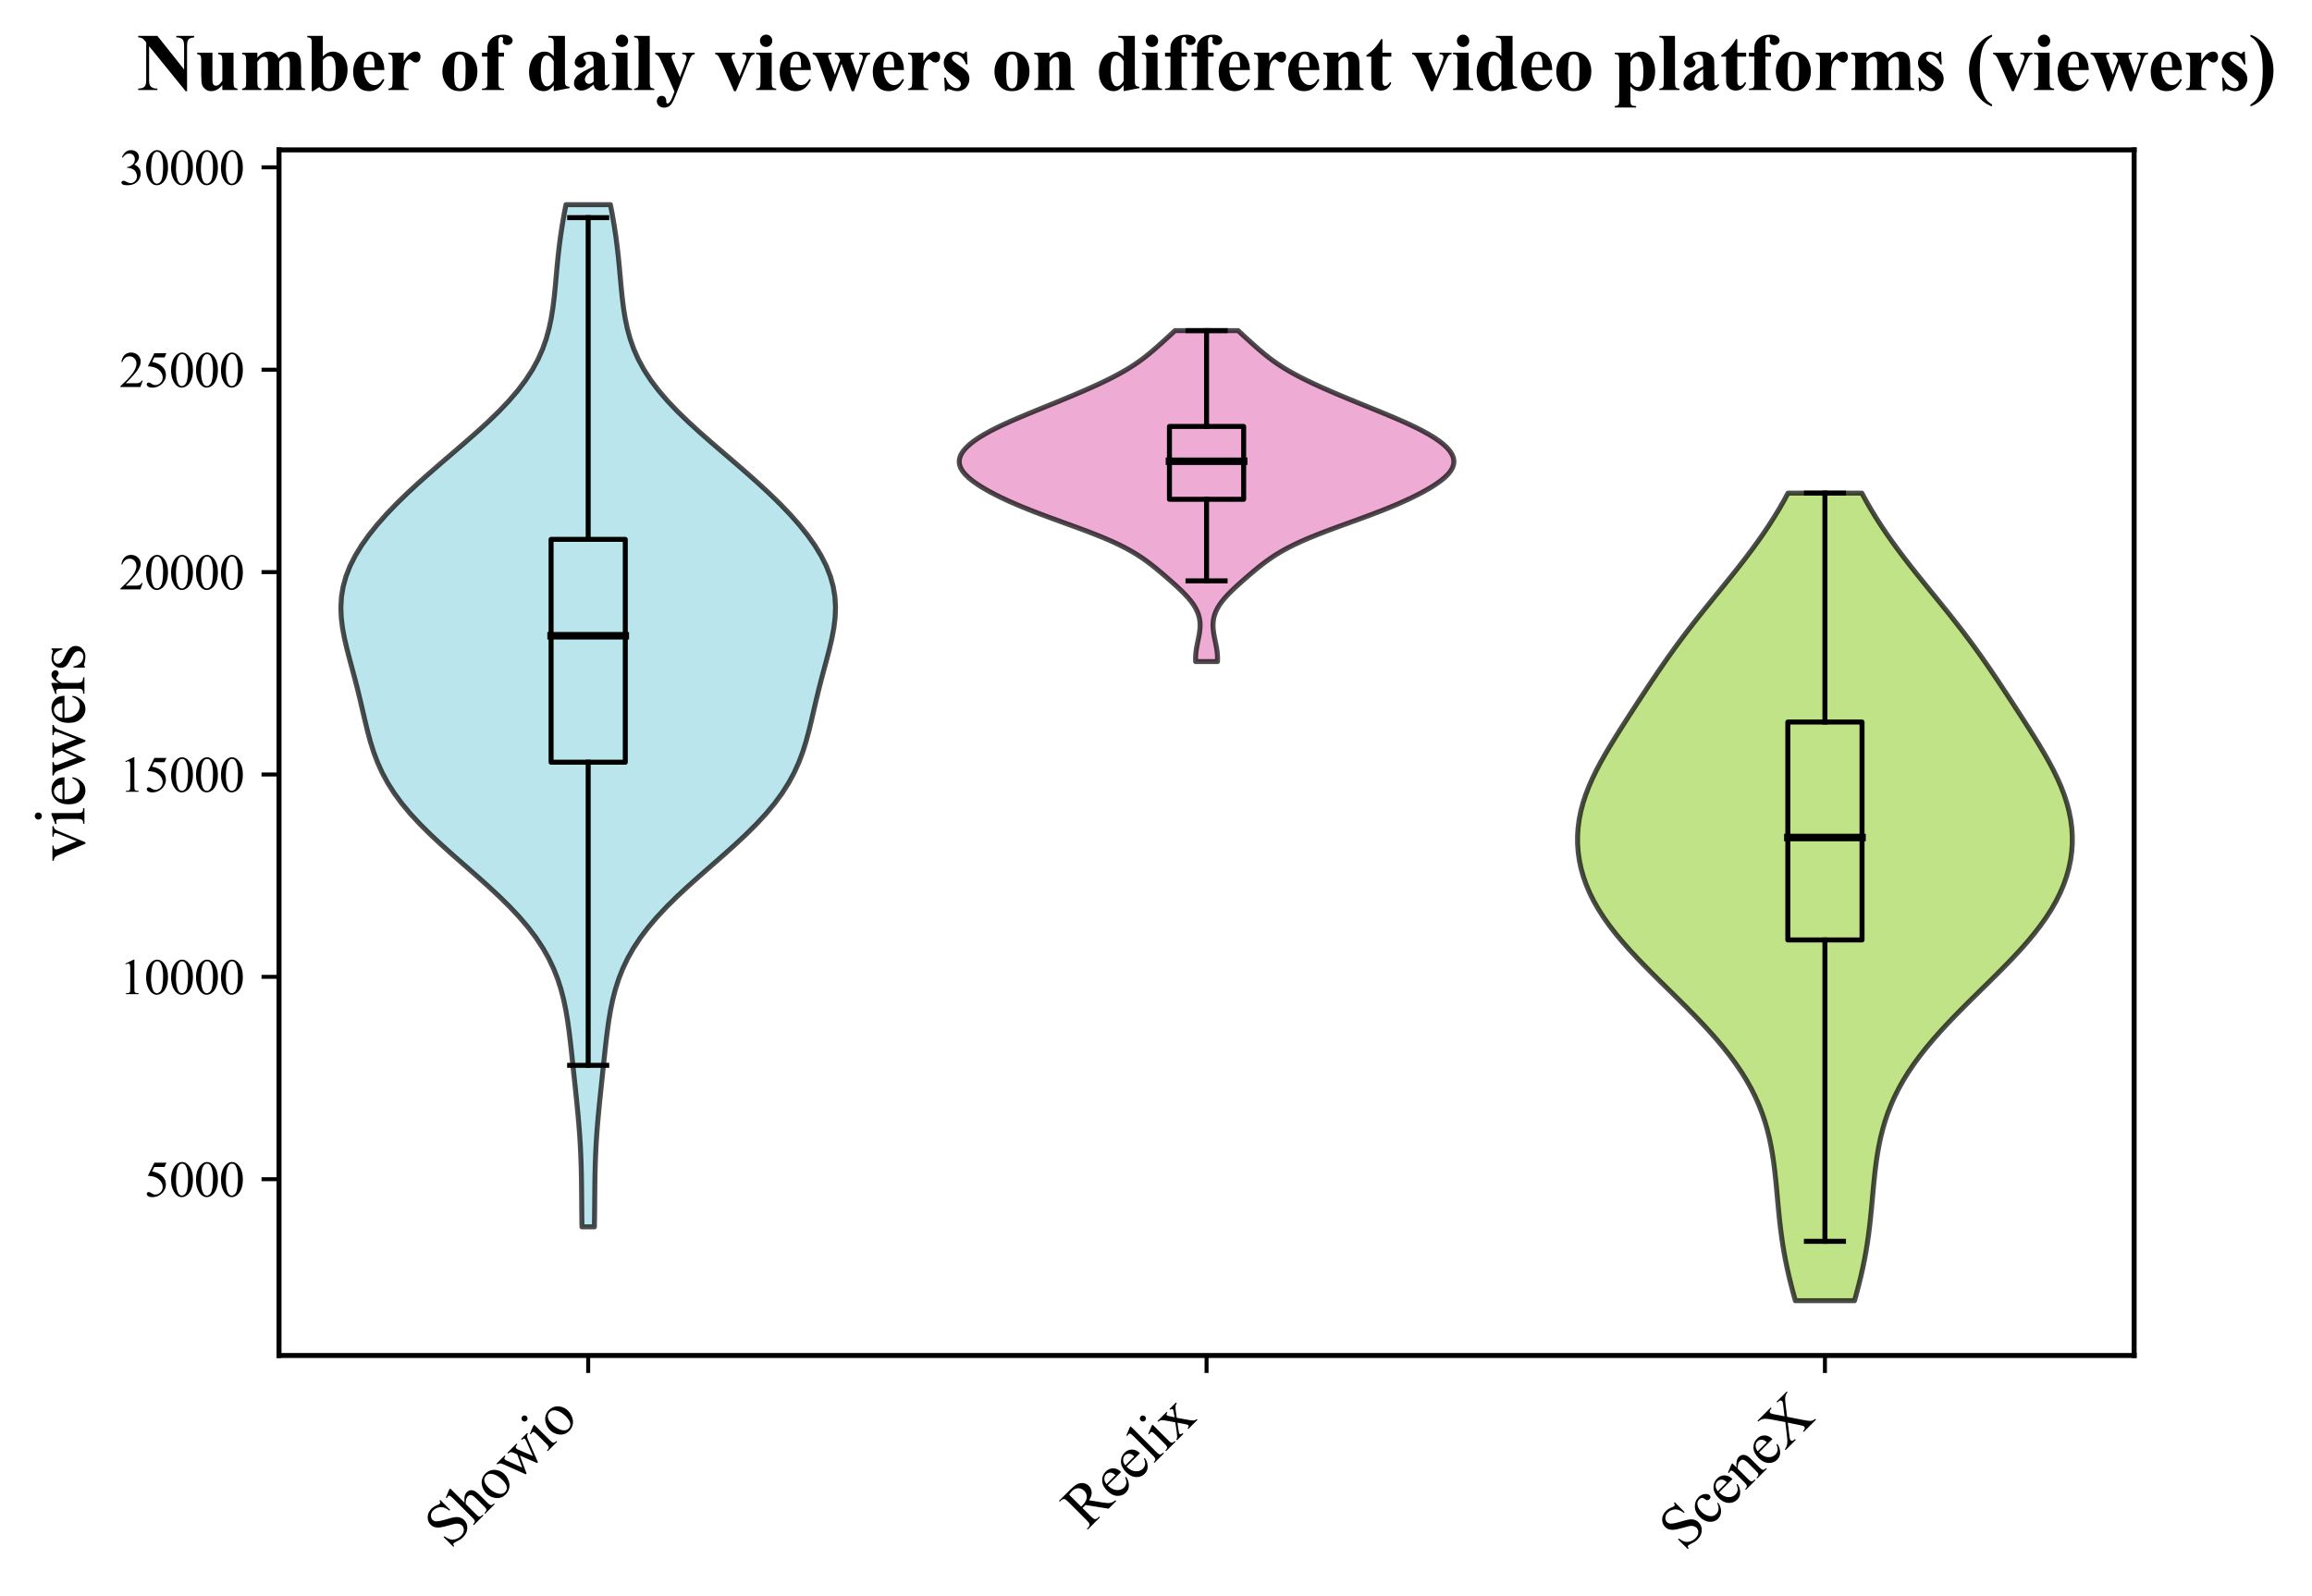 <?xml version="1.0" encoding="utf-8" standalone="no"?>
<!DOCTYPE svg PUBLIC "-//W3C//DTD SVG 1.1//EN"
  "http://www.w3.org/Graphics/SVG/1.1/DTD/svg11.dtd">
<svg xmlns:xlink="http://www.w3.org/1999/xlink" width="463.356pt" height="319.988pt" viewBox="0 0 463.356 319.988" xmlns="http://www.w3.org/2000/svg" version="1.1">
 <defs>
  <style type="text/css">*{stroke-linejoin: round; stroke-linecap: butt}</style>
 </defs>
 <g id="figure_1">
  <g id="patch_1">
   <path d="M 0 319.988 
L 463.356 319.988 
L 463.356 0 
L 0 0 
z
" style="fill: #ffffff"/>
  </g>
  <g id="axes_1">
   <g id="patch_2">
    <path d="M 55.916 271.692 
L 427.706 271.692 
L 427.706 30.045 
L 55.916 30.045 
z
" style="fill: #ffffff"/>
   </g>
   <g id="PolyCollection_1">
    <defs>
     <path id="m8ef0482698" d="M 119.127 -74.078 
L 116.635 -74.078 
L 116.603 -76.147 
L 116.582 -78.217 
L 116.565 -80.286 
L 116.545 -82.356 
L 116.514 -84.425 
L 116.464 -86.495 
L 116.39 -88.565 
L 116.287 -90.634 
L 116.155 -92.704 
L 115.994 -94.773 
L 115.81 -96.843 
L 115.608 -98.912 
L 115.395 -100.982 
L 115.177 -103.051 
L 114.958 -105.121 
L 114.74 -107.19 
L 114.519 -109.26 
L 114.288 -111.329 
L 114.035 -113.399 
L 113.744 -115.468 
L 113.394 -117.538 
L 112.964 -119.607 
L 112.429 -121.677 
L 111.765 -123.746 
L 110.951 -125.816 
L 109.966 -127.885 
L 108.794 -129.955 
L 107.427 -132.024 
L 105.86 -134.094 
L 104.099 -136.163 
L 102.158 -138.233 
L 100.058 -140.302 
L 97.831 -142.372 
L 95.515 -144.441 
L 93.153 -146.511 
L 90.792 -148.58 
L 88.48 -150.65 
L 86.261 -152.719 
L 84.177 -154.789 
L 82.26 -156.858 
L 80.534 -158.928 
L 79.012 -160.997 
L 77.697 -163.067 
L 76.582 -165.136 
L 75.649 -167.206 
L 74.872 -169.275 
L 74.221 -171.345 
L 73.661 -173.414 
L 73.158 -175.484 
L 72.677 -177.553 
L 72.195 -179.623 
L 71.692 -181.692 
L 71.162 -183.762 
L 70.609 -185.831 
L 70.051 -187.901 
L 69.514 -189.97 
L 69.032 -192.04 
L 68.645 -194.109 
L 68.392 -196.179 
L 68.309 -198.248 
L 68.426 -200.318 
L 68.764 -202.387 
L 69.337 -204.457 
L 70.146 -206.526 
L 71.187 -208.596 
L 72.449 -210.665 
L 73.918 -212.735 
L 75.577 -214.804 
L 77.408 -216.874 
L 79.393 -218.943 
L 81.512 -221.013 
L 83.745 -223.082 
L 86.068 -225.152 
L 88.451 -227.221 
L 90.864 -229.291 
L 93.267 -231.36 
L 95.621 -233.43 
L 97.886 -235.499 
L 100.02 -237.569 
L 101.989 -239.638 
L 103.766 -241.708 
L 105.331 -243.777 
L 106.677 -245.847 
L 107.805 -247.916 
L 108.727 -249.986 
L 109.46 -252.055 
L 110.031 -254.125 
L 110.468 -256.194 
L 110.8 -258.264 
L 111.057 -260.333 
L 111.268 -262.403 
L 111.456 -264.473 
L 111.644 -266.542 
L 111.849 -268.612 
L 112.084 -270.681 
L 112.357 -272.751 
L 112.672 -274.82 
L 113.028 -276.89 
L 113.421 -278.959 
L 122.341 -278.959 
L 122.341 -278.959 
L 122.734 -276.89 
L 123.09 -274.82 
L 123.405 -272.751 
L 123.678 -270.681 
L 123.913 -268.612 
L 124.118 -266.542 
L 124.306 -264.473 
L 124.494 -262.403 
L 124.704 -260.333 
L 124.962 -258.264 
L 125.294 -256.194 
L 125.73 -254.125 
L 126.301 -252.055 
L 127.035 -249.986 
L 127.957 -247.916 
L 129.085 -245.847 
L 130.43 -243.777 
L 131.996 -241.708 
L 133.773 -239.638 
L 135.742 -237.569 
L 137.876 -235.499 
L 140.14 -233.43 
L 142.495 -231.36 
L 144.898 -229.291 
L 147.31 -227.221 
L 149.694 -225.152 
L 152.017 -223.082 
L 154.25 -221.013 
L 156.369 -218.943 
L 158.354 -216.874 
L 160.185 -214.804 
L 161.844 -212.735 
L 163.313 -210.665 
L 164.575 -208.596 
L 165.616 -206.526 
L 166.425 -204.457 
L 166.997 -202.387 
L 167.336 -200.318 
L 167.453 -198.248 
L 167.37 -196.179 
L 167.117 -194.109 
L 166.729 -192.04 
L 166.248 -189.97 
L 165.711 -187.901 
L 165.152 -185.831 
L 164.6 -183.762 
L 164.07 -181.692 
L 163.567 -179.623 
L 163.084 -177.553 
L 162.604 -175.484 
L 162.1 -173.414 
L 161.541 -171.345 
L 160.89 -169.275 
L 160.113 -167.206 
L 159.18 -165.136 
L 158.064 -163.067 
L 156.75 -160.997 
L 155.228 -158.928 
L 153.502 -156.858 
L 151.585 -154.789 
L 149.5 -152.719 
L 147.282 -150.65 
L 144.97 -148.58 
L 142.609 -146.511 
L 140.247 -144.441 
L 137.931 -142.372 
L 135.704 -140.302 
L 133.604 -138.233 
L 131.663 -136.163 
L 129.902 -134.094 
L 128.335 -132.024 
L 126.968 -129.955 
L 125.796 -127.885 
L 124.811 -125.816 
L 123.997 -123.746 
L 123.333 -121.677 
L 122.798 -119.607 
L 122.368 -117.538 
L 122.018 -115.468 
L 121.727 -113.399 
L 121.474 -111.329 
L 121.243 -109.26 
L 121.022 -107.19 
L 120.803 -105.121 
L 120.585 -103.051 
L 120.367 -100.982 
L 120.154 -98.912 
L 119.952 -96.843 
L 119.768 -94.773 
L 119.607 -92.704 
L 119.475 -90.634 
L 119.372 -88.565 
L 119.298 -86.495 
L 119.248 -84.425 
L 119.217 -82.356 
L 119.197 -80.286 
L 119.18 -78.217 
L 119.159 -76.147 
L 119.127 -74.078 
z
" style="stroke: #000000; stroke-opacity: 0.7"/>
    </defs>
    <g clip-path="url(#pb842324ddf)">
     <use xlink:href="#m8ef0482698" x="0" y="319.988" style="fill: #9edae5; fill-opacity: 0.7; stroke: #000000; stroke-opacity: 0.7"/>
    </g>
   </g>
   <g id="PolyCollection_2">
    <defs>
     <path id="md0484b9ea7" d="M 244 -187.382 
L 239.622 -187.382 
L 239.607 -188.052 
L 239.634 -188.722 
L 239.7 -189.392 
L 239.799 -190.062 
L 239.922 -190.732 
L 240.059 -191.402 
L 240.197 -192.072 
L 240.325 -192.742 
L 240.429 -193.412 
L 240.496 -194.082 
L 240.516 -194.753 
L 240.478 -195.423 
L 240.374 -196.093 
L 240.196 -196.763 
L 239.942 -197.433 
L 239.61 -198.103 
L 239.2 -198.773 
L 238.716 -199.443 
L 238.165 -200.113 
L 237.554 -200.783 
L 236.894 -201.453 
L 236.195 -202.123 
L 235.466 -202.794 
L 234.717 -203.464 
L 233.952 -204.134 
L 233.176 -204.804 
L 232.384 -205.474 
L 231.573 -206.144 
L 230.73 -206.814 
L 229.843 -207.484 
L 228.896 -208.154 
L 227.873 -208.824 
L 226.758 -209.494 
L 225.54 -210.164 
L 224.21 -210.835 
L 222.767 -211.505 
L 221.215 -212.175 
L 219.565 -212.845 
L 217.831 -213.515 
L 216.037 -214.185 
L 214.204 -214.855 
L 212.359 -215.525 
L 210.525 -216.195 
L 208.726 -216.865 
L 206.978 -217.535 
L 205.297 -218.206 
L 203.692 -218.876 
L 202.17 -219.546 
L 200.733 -220.216 
L 199.384 -220.886 
L 198.126 -221.556 
L 196.963 -222.226 
L 195.903 -222.896 
L 194.954 -223.566 
L 194.13 -224.236 
L 193.44 -224.906 
L 192.898 -225.576 
L 192.514 -226.247 
L 192.293 -226.917 
L 192.239 -227.587 
L 192.351 -228.257 
L 192.626 -228.927 
L 193.057 -229.597 
L 193.637 -230.267 
L 194.359 -230.937 
L 195.216 -231.607 
L 196.199 -232.277 
L 197.302 -232.947 
L 198.517 -233.617 
L 199.833 -234.288 
L 201.241 -234.958 
L 202.726 -235.628 
L 204.274 -236.298 
L 205.868 -236.968 
L 207.494 -237.638 
L 209.137 -238.308 
L 210.784 -238.978 
L 212.422 -239.648 
L 214.043 -240.318 
L 215.638 -240.988 
L 217.199 -241.659 
L 218.717 -242.329 
L 220.185 -242.999 
L 221.594 -243.669 
L 222.936 -244.339 
L 224.205 -245.009 
L 225.395 -245.679 
L 226.504 -246.349 
L 227.536 -247.019 
L 228.494 -247.689 
L 229.389 -248.359 
L 230.23 -249.029 
L 231.031 -249.7 
L 231.804 -250.37 
L 232.558 -251.04 
L 233.301 -251.71 
L 234.037 -252.38 
L 234.768 -253.05 
L 235.49 -253.72 
L 248.132 -253.72 
L 248.132 -253.72 
L 248.854 -253.05 
L 249.585 -252.38 
L 250.321 -251.71 
L 251.064 -251.04 
L 251.818 -250.37 
L 252.59 -249.7 
L 253.391 -249.029 
L 254.233 -248.359 
L 255.128 -247.689 
L 256.086 -247.019 
L 257.118 -246.349 
L 258.227 -245.679 
L 259.417 -245.009 
L 260.685 -244.339 
L 262.028 -243.669 
L 263.437 -242.999 
L 264.905 -242.329 
L 266.423 -241.659 
L 267.984 -240.988 
L 269.579 -240.318 
L 271.2 -239.648 
L 272.838 -238.978 
L 274.485 -238.308 
L 276.127 -237.638 
L 277.754 -236.968 
L 279.348 -236.298 
L 280.896 -235.628 
L 282.381 -234.958 
L 283.789 -234.288 
L 285.105 -233.617 
L 286.32 -232.947 
L 287.423 -232.277 
L 288.406 -231.607 
L 289.262 -230.937 
L 289.984 -230.267 
L 290.565 -229.597 
L 290.996 -228.927 
L 291.271 -228.257 
L 291.383 -227.587 
L 291.329 -226.917 
L 291.108 -226.247 
L 290.723 -225.576 
L 290.182 -224.906 
L 289.492 -224.236 
L 288.667 -223.566 
L 287.719 -222.896 
L 286.659 -222.226 
L 285.496 -221.556 
L 284.238 -220.886 
L 282.889 -220.216 
L 281.452 -219.546 
L 279.929 -218.876 
L 278.325 -218.206 
L 276.644 -217.535 
L 274.896 -216.865 
L 273.097 -216.195 
L 271.263 -215.525 
L 269.418 -214.855 
L 267.585 -214.185 
L 265.79 -213.515 
L 264.057 -212.845 
L 262.406 -212.175 
L 260.854 -211.505 
L 259.412 -210.835 
L 258.082 -210.164 
L 256.864 -209.494 
L 255.749 -208.824 
L 254.726 -208.154 
L 253.779 -207.484 
L 252.892 -206.814 
L 252.049 -206.144 
L 251.238 -205.474 
L 250.446 -204.804 
L 249.669 -204.134 
L 248.905 -203.464 
L 248.156 -202.794 
L 247.427 -202.123 
L 246.728 -201.453 
L 246.067 -200.783 
L 245.457 -200.113 
L 244.906 -199.443 
L 244.422 -198.773 
L 244.012 -198.103 
L 243.68 -197.433 
L 243.425 -196.763 
L 243.248 -196.093 
L 243.144 -195.423 
L 243.106 -194.753 
L 243.125 -194.082 
L 243.193 -193.412 
L 243.297 -192.742 
L 243.425 -192.072 
L 243.563 -191.402 
L 243.7 -190.732 
L 243.823 -190.062 
L 243.922 -189.392 
L 243.988 -188.722 
L 244.015 -188.052 
L 244 -187.382 
z
" style="stroke: #000000; stroke-opacity: 0.7"/>
    </defs>
    <g clip-path="url(#pb842324ddf)">
     <use xlink:href="#md0484b9ea7" x="0" y="319.988" style="fill: #e78ac3; fill-opacity: 0.7; stroke: #000000; stroke-opacity: 0.7"/>
    </g>
   </g>
   <g id="PolyCollection_3">
    <defs>
     <path id="mdc9d3396d1" d="M 371.67 -59.28 
L 359.812 -59.28 
L 359.361 -60.915 
L 358.933 -62.55 
L 358.532 -64.185 
L 358.161 -65.82 
L 357.825 -67.455 
L 357.522 -69.09 
L 357.254 -70.725 
L 357.018 -72.36 
L 356.81 -73.995 
L 356.626 -75.63 
L 356.461 -77.265 
L 356.307 -78.899 
L 356.159 -80.534 
L 356.008 -82.169 
L 355.846 -83.804 
L 355.665 -85.439 
L 355.456 -87.074 
L 355.211 -88.709 
L 354.921 -90.344 
L 354.577 -91.979 
L 354.171 -93.614 
L 353.695 -95.249 
L 353.142 -96.884 
L 352.505 -98.519 
L 351.779 -100.154 
L 350.961 -101.789 
L 350.047 -103.424 
L 349.036 -105.058 
L 347.931 -106.693 
L 346.732 -108.328 
L 345.445 -109.963 
L 344.075 -111.598 
L 342.63 -113.233 
L 341.119 -114.868 
L 339.552 -116.503 
L 337.94 -118.138 
L 336.297 -119.773 
L 334.636 -121.408 
L 332.973 -123.043 
L 331.322 -124.678 
L 329.7 -126.313 
L 328.121 -127.948 
L 326.602 -129.583 
L 325.157 -131.217 
L 323.797 -132.852 
L 322.534 -134.487 
L 321.376 -136.122 
L 320.331 -137.757 
L 319.4 -139.392 
L 318.588 -141.027 
L 317.895 -142.662 
L 317.32 -144.297 
L 316.862 -145.932 
L 316.519 -147.567 
L 316.29 -149.202 
L 316.173 -150.837 
L 316.169 -152.472 
L 316.276 -154.107 
L 316.492 -155.742 
L 316.817 -157.376 
L 317.247 -159.011 
L 317.779 -160.646 
L 318.407 -162.281 
L 319.123 -163.916 
L 319.917 -165.551 
L 320.781 -167.186 
L 321.702 -168.821 
L 322.668 -170.456 
L 323.67 -172.091 
L 324.696 -173.726 
L 325.739 -175.361 
L 326.793 -176.996 
L 327.855 -178.631 
L 328.923 -180.266 
L 329.998 -181.901 
L 331.084 -183.535 
L 332.184 -185.17 
L 333.304 -186.805 
L 334.448 -188.44 
L 335.62 -190.075 
L 336.822 -191.71 
L 338.056 -193.345 
L 339.319 -194.98 
L 340.608 -196.615 
L 341.918 -198.25 
L 343.242 -199.885 
L 344.572 -201.52 
L 345.899 -203.155 
L 347.215 -204.79 
L 348.511 -206.425 
L 349.779 -208.06 
L 351.013 -209.694 
L 352.206 -211.329 
L 353.355 -212.964 
L 354.456 -214.599 
L 355.506 -216.234 
L 356.503 -217.869 
L 357.447 -219.504 
L 358.335 -221.139 
L 373.146 -221.139 
L 373.146 -221.139 
L 374.035 -219.504 
L 374.978 -217.869 
L 375.976 -216.234 
L 377.026 -214.599 
L 378.127 -212.964 
L 379.276 -211.329 
L 380.469 -209.694 
L 381.703 -208.06 
L 382.971 -206.425 
L 384.267 -204.79 
L 385.583 -203.155 
L 386.91 -201.52 
L 388.24 -199.885 
L 389.564 -198.25 
L 390.874 -196.615 
L 392.163 -194.98 
L 393.426 -193.345 
L 394.659 -191.71 
L 395.862 -190.075 
L 397.034 -188.44 
L 398.178 -186.805 
L 399.298 -185.17 
L 400.398 -183.535 
L 401.484 -181.901 
L 402.559 -180.266 
L 403.627 -178.631 
L 404.689 -176.996 
L 405.743 -175.361 
L 406.786 -173.726 
L 407.812 -172.091 
L 408.814 -170.456 
L 409.78 -168.821 
L 410.701 -167.186 
L 411.564 -165.551 
L 412.359 -163.916 
L 413.075 -162.281 
L 413.703 -160.646 
L 414.234 -159.011 
L 414.665 -157.376 
L 414.99 -155.742 
L 415.206 -154.107 
L 415.313 -152.472 
L 415.309 -150.837 
L 415.192 -149.202 
L 414.963 -147.567 
L 414.62 -145.932 
L 414.162 -144.297 
L 413.587 -142.662 
L 412.893 -141.027 
L 412.081 -139.392 
L 411.151 -137.757 
L 410.105 -136.122 
L 408.948 -134.487 
L 407.685 -132.852 
L 406.325 -131.217 
L 404.879 -129.583 
L 403.36 -127.948 
L 401.782 -126.313 
L 400.16 -124.678 
L 398.509 -123.043 
L 396.845 -121.408 
L 395.185 -119.773 
L 393.542 -118.138 
L 391.93 -116.503 
L 390.363 -114.868 
L 388.852 -113.233 
L 387.407 -111.598 
L 386.037 -109.963 
L 384.75 -108.328 
L 383.551 -106.693 
L 382.446 -105.058 
L 381.435 -103.424 
L 380.521 -101.789 
L 379.703 -100.154 
L 378.977 -98.519 
L 378.34 -96.884 
L 377.787 -95.249 
L 377.311 -93.614 
L 376.905 -91.979 
L 376.561 -90.344 
L 376.271 -88.709 
L 376.026 -87.074 
L 375.817 -85.439 
L 375.636 -83.804 
L 375.474 -82.169 
L 375.323 -80.534 
L 375.175 -78.899 
L 375.021 -77.265 
L 374.856 -75.63 
L 374.672 -73.995 
L 374.464 -72.36 
L 374.228 -70.725 
L 373.96 -69.09 
L 373.657 -67.455 
L 373.321 -65.82 
L 372.95 -64.185 
L 372.549 -62.55 
L 372.12 -60.915 
L 371.67 -59.28 
z
" style="stroke: #000000; stroke-opacity: 0.7"/>
    </defs>
    <g clip-path="url(#pb842324ddf)">
     <use xlink:href="#mdc9d3396d1" x="0" y="319.988" style="fill: #a6d854; fill-opacity: 0.7; stroke: #000000; stroke-opacity: 0.7"/>
    </g>
   </g>
   <g id="matplotlib.axis_1">
    <g id="xtick_1">
     <g id="line2d_1">
      <defs>
       <path id="m9ea08f896b" d="M 0 0 
L 0 3.5 
" style="stroke: #000000; stroke-width: 0.8"/>
      </defs>
      <g>
       <use xlink:href="#m9ea08f896b" x="117.881" y="271.692" style="stroke: #000000; stroke-width: 0.8"/>
      </g>
     </g>
     <g id="text_1">
      <!-- Showio -->
      <g transform="translate(90.134 310.516) rotate(-45) scale(0.12 -0.12)">
       <defs>
        <path id="TimesNewRomanPSMT-53" d="M 2934 4334 
L 2934 2869 
L 2819 2869 
Q 2763 3291 2617 3541 
Q 2472 3791 2203 3937 
Q 1934 4084 1647 4084 
Q 1322 4084 1109 3886 
Q 897 3688 897 3434 
Q 897 3241 1031 3081 
Q 1225 2847 1953 2456 
Q 2547 2138 2764 1967 
Q 2981 1797 3098 1565 
Q 3216 1334 3216 1081 
Q 3216 600 2842 251 
Q 2469 -97 1881 -97 
Q 1697 -97 1534 -69 
Q 1438 -53 1133 45 
Q 828 144 747 144 
Q 669 144 623 97 
Q 578 50 556 -97 
L 441 -97 
L 441 1356 
L 556 1356 
Q 638 900 775 673 
Q 913 447 1195 297 
Q 1478 147 1816 147 
Q 2206 147 2432 353 
Q 2659 559 2659 841 
Q 2659 997 2573 1156 
Q 2488 1316 2306 1453 
Q 2184 1547 1640 1851 
Q 1097 2156 867 2337 
Q 638 2519 519 2737 
Q 400 2956 400 3219 
Q 400 3675 750 4004 
Q 1100 4334 1641 4334 
Q 1978 4334 2356 4169 
Q 2531 4091 2603 4091 
Q 2684 4091 2736 4139 
Q 2788 4188 2819 4334 
L 2934 4334 
z
" transform="scale(0.016)"/>
        <path id="TimesNewRomanPSMT-68" d="M 1041 4444 
L 1041 2350 
Q 1388 2731 1591 2839 
Q 1794 2947 1997 2947 
Q 2241 2947 2416 2812 
Q 2591 2678 2675 2391 
Q 2734 2191 2734 1659 
L 2734 647 
Q 2734 375 2778 275 
Q 2809 200 2884 156 
Q 2959 113 3159 113 
L 3159 0 
L 1753 0 
L 1753 113 
L 1819 113 
Q 2019 113 2097 173 
Q 2175 234 2206 353 
Q 2216 403 2216 647 
L 2216 1659 
Q 2216 2128 2167 2275 
Q 2119 2422 2012 2495 
Q 1906 2569 1756 2569 
Q 1603 2569 1437 2487 
Q 1272 2406 1041 2159 
L 1041 647 
Q 1041 353 1073 281 
Q 1106 209 1195 161 
Q 1284 113 1503 113 
L 1503 0 
L 84 0 
L 84 113 
Q 275 113 384 172 
Q 447 203 484 290 
Q 522 378 522 647 
L 522 3238 
Q 522 3728 498 3840 
Q 475 3953 426 3993 
Q 378 4034 297 4034 
Q 231 4034 84 3984 
L 41 4094 
L 897 4444 
L 1041 4444 
z
" transform="scale(0.016)"/>
        <path id="TimesNewRomanPSMT-6f" d="M 1600 2947 
Q 2250 2947 2644 2453 
Q 2978 2031 2978 1484 
Q 2978 1100 2793 706 
Q 2609 313 2286 112 
Q 1963 -88 1566 -88 
Q 919 -88 538 428 
Q 216 863 216 1403 
Q 216 1797 411 2186 
Q 606 2575 925 2761 
Q 1244 2947 1600 2947 
z
M 1503 2744 
Q 1338 2744 1170 2645 
Q 1003 2547 900 2300 
Q 797 2053 797 1666 
Q 797 1041 1045 587 
Q 1294 134 1700 134 
Q 2003 134 2200 384 
Q 2397 634 2397 1244 
Q 2397 2006 2069 2444 
Q 1847 2744 1503 2744 
z
" transform="scale(0.016)"/>
        <path id="TimesNewRomanPSMT-77" d="M 41 2863 
L 1241 2863 
L 1241 2747 
Q 1075 2734 1023 2687 
Q 972 2641 972 2553 
Q 972 2456 1025 2319 
L 1638 672 
L 2253 2013 
L 2091 2434 
Q 2016 2622 1894 2694 
Q 1825 2738 1638 2747 
L 1638 2863 
L 3000 2863 
L 3000 2747 
Q 2775 2738 2681 2666 
Q 2619 2616 2619 2506 
Q 2619 2444 2644 2378 
L 3294 734 
L 3897 2319 
Q 3959 2488 3959 2588 
Q 3959 2647 3898 2694 
Q 3838 2741 3659 2747 
L 3659 2863 
L 4563 2863 
L 4563 2747 
Q 4291 2706 4163 2378 
L 3206 -88 
L 3078 -88 
L 2363 1741 
L 1528 -88 
L 1413 -88 
L 494 2319 
Q 403 2547 315 2626 
Q 228 2706 41 2747 
L 41 2863 
z
" transform="scale(0.016)"/>
        <path id="TimesNewRomanPSMT-69" d="M 928 4444 
Q 1059 4444 1151 4351 
Q 1244 4259 1244 4128 
Q 1244 3997 1151 3903 
Q 1059 3809 928 3809 
Q 797 3809 703 3903 
Q 609 3997 609 4128 
Q 609 4259 701 4351 
Q 794 4444 928 4444 
z
M 1188 2947 
L 1188 647 
Q 1188 378 1227 289 
Q 1266 200 1342 156 
Q 1419 113 1622 113 
L 1622 0 
L 231 0 
L 231 113 
Q 441 113 512 153 
Q 584 194 626 287 
Q 669 381 669 647 
L 669 1750 
Q 669 2216 641 2353 
Q 619 2453 572 2492 
Q 525 2531 444 2531 
Q 356 2531 231 2484 
L 188 2597 
L 1050 2947 
L 1188 2947 
z
" transform="scale(0.016)"/>
       </defs>
       <use xlink:href="#TimesNewRomanPSMT-53"/>
       <use xlink:href="#TimesNewRomanPSMT-68" x="55.615"/>
       <use xlink:href="#TimesNewRomanPSMT-6f" x="105.615"/>
       <use xlink:href="#TimesNewRomanPSMT-77" x="155.615"/>
       <use xlink:href="#TimesNewRomanPSMT-69" x="227.832"/>
       <use xlink:href="#TimesNewRomanPSMT-6f" x="255.615"/>
      </g>
     </g>
    </g>
    <g id="xtick_2">
     <g id="line2d_2">
      <g>
       <use xlink:href="#m9ea08f896b" x="241.811" y="271.692" style="stroke: #000000; stroke-width: 0.8"/>
      </g>
     </g>
     <g id="text_2">
      <!-- Reelix -->
      <g transform="translate(217.845 306.734) rotate(-45) scale(0.12 -0.12)">
       <defs>
        <path id="TimesNewRomanPSMT-52" d="M 4325 0 
L 3194 0 
L 1759 1981 
Q 1600 1975 1500 1975 
Q 1459 1975 1412 1976 
Q 1366 1978 1316 1981 
L 1316 750 
Q 1316 350 1403 253 
Q 1522 116 1759 116 
L 1925 116 
L 1925 0 
L 109 0 
L 109 116 
L 269 116 
Q 538 116 653 291 
Q 719 388 719 750 
L 719 3488 
Q 719 3888 631 3984 
Q 509 4122 269 4122 
L 109 4122 
L 109 4238 
L 1653 4238 
Q 2328 4238 2648 4139 
Q 2969 4041 3192 3777 
Q 3416 3513 3416 3147 
Q 3416 2756 3161 2468 
Q 2906 2181 2372 2063 
L 3247 847 
Q 3547 428 3762 290 
Q 3978 153 4325 116 
L 4325 0 
z
M 1316 2178 
Q 1375 2178 1419 2176 
Q 1463 2175 1491 2175 
Q 2097 2175 2405 2437 
Q 2713 2700 2713 3106 
Q 2713 3503 2464 3751 
Q 2216 4000 1806 4000 
Q 1625 4000 1316 3941 
L 1316 2178 
z
" transform="scale(0.016)"/>
        <path id="TimesNewRomanPSMT-65" d="M 681 1784 
Q 678 1147 991 784 
Q 1303 422 1725 422 
Q 2006 422 2214 576 
Q 2422 731 2563 1106 
L 2659 1044 
Q 2594 616 2278 264 
Q 1963 -88 1488 -88 
Q 972 -88 605 314 
Q 238 716 238 1394 
Q 238 2128 614 2539 
Q 991 2950 1559 2950 
Q 2041 2950 2350 2633 
Q 2659 2316 2659 1784 
L 681 1784 
z
M 681 1966 
L 2006 1966 
Q 1991 2241 1941 2353 
Q 1863 2528 1708 2628 
Q 1553 2728 1384 2728 
Q 1125 2728 920 2526 
Q 716 2325 681 1966 
z
" transform="scale(0.016)"/>
        <path id="TimesNewRomanPSMT-6c" d="M 1184 4444 
L 1184 647 
Q 1184 378 1223 290 
Q 1263 203 1344 158 
Q 1425 113 1647 113 
L 1647 0 
L 244 0 
L 244 113 
Q 441 113 512 153 
Q 584 194 625 287 
Q 666 381 666 647 
L 666 3247 
Q 666 3731 644 3842 
Q 622 3953 573 3993 
Q 525 4034 450 4034 
Q 369 4034 244 3984 
L 191 4094 
L 1044 4444 
L 1184 4444 
z
" transform="scale(0.016)"/>
        <path id="TimesNewRomanPSMT-78" d="M 84 2863 
L 1431 2863 
L 1431 2747 
Q 1303 2747 1251 2703 
Q 1200 2659 1200 2588 
Q 1200 2513 1309 2356 
Q 1344 2306 1413 2200 
L 1616 1875 
L 1850 2200 
Q 2075 2509 2075 2591 
Q 2075 2656 2022 2701 
Q 1969 2747 1850 2747 
L 1850 2863 
L 2819 2863 
L 2819 2747 
Q 2666 2738 2553 2663 
Q 2400 2556 2134 2200 
L 1744 1678 
L 2456 653 
Q 2719 275 2831 198 
Q 2944 122 3122 113 
L 3122 0 
L 1772 0 
L 1772 113 
Q 1913 113 1991 175 
Q 2050 219 2050 291 
Q 2050 363 1850 653 
L 1431 1266 
L 972 653 
Q 759 369 759 316 
Q 759 241 829 180 
Q 900 119 1041 113 
L 1041 0 
L 106 0 
L 106 113 
Q 219 128 303 191 
Q 422 281 703 653 
L 1303 1450 
L 759 2238 
Q 528 2575 401 2661 
Q 275 2747 84 2747 
L 84 2863 
z
" transform="scale(0.016)"/>
       </defs>
       <use xlink:href="#TimesNewRomanPSMT-52"/>
       <use xlink:href="#TimesNewRomanPSMT-65" x="66.699"/>
       <use xlink:href="#TimesNewRomanPSMT-65" x="111.084"/>
       <use xlink:href="#TimesNewRomanPSMT-6c" x="155.469"/>
       <use xlink:href="#TimesNewRomanPSMT-69" x="183.252"/>
       <use xlink:href="#TimesNewRomanPSMT-78" x="211.035"/>
      </g>
     </g>
    </g>
    <g id="xtick_3">
     <g id="line2d_3">
      <g>
       <use xlink:href="#m9ea08f896b" x="365.741" y="271.692" style="stroke: #000000; stroke-width: 0.8"/>
      </g>
     </g>
     <g id="text_3">
      <!-- SceneX -->
      <g transform="translate(337.537 310.973) rotate(-45) scale(0.12 -0.12)">
       <defs>
        <path id="TimesNewRomanPSMT-63" d="M 2631 1088 
Q 2516 522 2178 217 
Q 1841 -88 1431 -88 
Q 944 -88 581 321 
Q 219 731 219 1428 
Q 219 2103 620 2525 
Q 1022 2947 1584 2947 
Q 2006 2947 2278 2723 
Q 2550 2500 2550 2259 
Q 2550 2141 2473 2067 
Q 2397 1994 2259 1994 
Q 2075 1994 1981 2113 
Q 1928 2178 1911 2362 
Q 1894 2547 1784 2644 
Q 1675 2738 1481 2738 
Q 1169 2738 978 2506 
Q 725 2200 725 1697 
Q 725 1184 976 792 
Q 1228 400 1656 400 
Q 1963 400 2206 609 
Q 2378 753 2541 1131 
L 2631 1088 
z
" transform="scale(0.016)"/>
        <path id="TimesNewRomanPSMT-6e" d="M 1034 2341 
Q 1538 2947 1994 2947 
Q 2228 2947 2397 2830 
Q 2566 2713 2666 2444 
Q 2734 2256 2734 1869 
L 2734 647 
Q 2734 375 2778 278 
Q 2813 200 2889 156 
Q 2966 113 3172 113 
L 3172 0 
L 1756 0 
L 1756 113 
L 1816 113 
Q 2016 113 2095 173 
Q 2175 234 2206 353 
Q 2219 400 2219 647 
L 2219 1819 
Q 2219 2209 2117 2386 
Q 2016 2563 1775 2563 
Q 1403 2563 1034 2156 
L 1034 647 
Q 1034 356 1069 288 
Q 1113 197 1189 155 
Q 1266 113 1500 113 
L 1500 0 
L 84 0 
L 84 113 
L 147 113 
Q 366 113 442 223 
Q 519 334 519 647 
L 519 1709 
Q 519 2225 495 2337 
Q 472 2450 423 2490 
Q 375 2531 294 2531 
Q 206 2531 84 2484 
L 38 2597 
L 900 2947 
L 1034 2947 
L 1034 2341 
z
" transform="scale(0.016)"/>
        <path id="TimesNewRomanPSMT-58" d="M 2613 2347 
L 3522 991 
Q 3900 428 4083 279 
Q 4266 131 4547 116 
L 4547 0 
L 2728 0 
L 2728 116 
Q 2909 119 2997 153 
Q 3063 181 3105 239 
Q 3147 297 3147 356 
Q 3147 428 3119 500 
Q 3097 553 2947 775 
L 2228 1863 
L 1341 725 
Q 1200 544 1172 483 
Q 1144 422 1144 356 
Q 1144 256 1228 190 
Q 1313 125 1550 116 
L 1550 0 
L 47 0 
L 47 116 
Q 206 131 322 181 
Q 516 263 691 400 
Q 866 538 1091 822 
L 2091 2084 
L 1256 3306 
Q 916 3803 678 3958 
Q 441 4113 131 4122 
L 131 4238 
L 2091 4238 
L 2091 4122 
Q 1841 4113 1748 4041 
Q 1656 3969 1656 3881 
Q 1656 3766 1806 3544 
L 2456 2572 
L 3209 3525 
Q 3341 3694 3370 3756 
Q 3400 3819 3400 3884 
Q 3400 3950 3363 4000 
Q 3316 4066 3244 4092 
Q 3172 4119 2947 4122 
L 2947 4238 
L 4450 4238 
L 4450 4122 
Q 4272 4113 4159 4066 
Q 3991 3994 3850 3872 
Q 3709 3750 3453 3422 
L 2613 2347 
z
" transform="scale(0.016)"/>
       </defs>
       <use xlink:href="#TimesNewRomanPSMT-53"/>
       <use xlink:href="#TimesNewRomanPSMT-63" x="55.615"/>
       <use xlink:href="#TimesNewRomanPSMT-65" x="100"/>
       <use xlink:href="#TimesNewRomanPSMT-6e" x="144.385"/>
       <use xlink:href="#TimesNewRomanPSMT-65" x="194.385"/>
       <use xlink:href="#TimesNewRomanPSMT-58" x="238.77"/>
      </g>
     </g>
    </g>
   </g>
   <g id="matplotlib.axis_2">
    <g id="ytick_1">
     <g id="line2d_4">
      <defs>
       <path id="m513e977eb3" d="M 0 0 
L -3.5 0 
" style="stroke: #000000; stroke-width: 0.8"/>
      </defs>
      <g>
       <use xlink:href="#m513e977eb3" x="55.916" y="236.361" style="stroke: #000000; stroke-width: 0.8"/>
      </g>
     </g>
     <g id="text_4">
      <!-- 5000 -->
      <g transform="translate(28.916 239.833) scale(0.1 -0.1)">
       <defs>
        <path id="TimesNewRomanPSMT-35" d="M 2778 4238 
L 2534 3706 
L 1259 3706 
L 981 3138 
Q 1809 3016 2294 2522 
Q 2709 2097 2709 1522 
Q 2709 1188 2573 903 
Q 2438 619 2231 419 
Q 2025 219 1772 97 
Q 1413 -75 1034 -75 
Q 653 -75 479 54 
Q 306 184 306 341 
Q 306 428 378 495 
Q 450 563 559 563 
Q 641 563 702 538 
Q 763 513 909 409 
Q 1144 247 1384 247 
Q 1750 247 2026 523 
Q 2303 800 2303 1197 
Q 2303 1581 2056 1914 
Q 1809 2247 1375 2428 
Q 1034 2569 447 2591 
L 1259 4238 
L 2778 4238 
z
" transform="scale(0.016)"/>
        <path id="TimesNewRomanPSMT-30" d="M 231 2094 
Q 231 2819 450 3342 
Q 669 3866 1031 4122 
Q 1313 4325 1613 4325 
Q 2100 4325 2488 3828 
Q 2972 3213 2972 2159 
Q 2972 1422 2759 906 
Q 2547 391 2217 158 
Q 1888 -75 1581 -75 
Q 975 -75 572 641 
Q 231 1244 231 2094 
z
M 844 2016 
Q 844 1141 1059 588 
Q 1238 122 1591 122 
Q 1759 122 1940 273 
Q 2122 425 2216 781 
Q 2359 1319 2359 2297 
Q 2359 3022 2209 3506 
Q 2097 3866 1919 4016 
Q 1791 4119 1609 4119 
Q 1397 4119 1231 3928 
Q 1006 3669 925 3112 
Q 844 2556 844 2016 
z
" transform="scale(0.016)"/>
       </defs>
       <use xlink:href="#TimesNewRomanPSMT-35"/>
       <use xlink:href="#TimesNewRomanPSMT-30" x="50"/>
       <use xlink:href="#TimesNewRomanPSMT-30" x="100"/>
       <use xlink:href="#TimesNewRomanPSMT-30" x="150"/>
      </g>
     </g>
    </g>
    <g id="ytick_2">
     <g id="line2d_5">
      <g>
       <use xlink:href="#m513e977eb3" x="55.916" y="195.797" style="stroke: #000000; stroke-width: 0.8"/>
      </g>
     </g>
     <g id="text_5">
      <!-- 10000 -->
      <g transform="translate(23.916 199.269) scale(0.1 -0.1)">
       <defs>
        <path id="TimesNewRomanPSMT-31" d="M 750 3822 
L 1781 4325 
L 1884 4325 
L 1884 747 
Q 1884 391 1914 303 
Q 1944 216 2037 169 
Q 2131 122 2419 116 
L 2419 0 
L 825 0 
L 825 116 
Q 1125 122 1212 167 
Q 1300 213 1334 289 
Q 1369 366 1369 747 
L 1369 3034 
Q 1369 3497 1338 3628 
Q 1316 3728 1258 3775 
Q 1200 3822 1119 3822 
Q 1003 3822 797 3725 
L 750 3822 
z
" transform="scale(0.016)"/>
       </defs>
       <use xlink:href="#TimesNewRomanPSMT-31"/>
       <use xlink:href="#TimesNewRomanPSMT-30" x="50"/>
       <use xlink:href="#TimesNewRomanPSMT-30" x="100"/>
       <use xlink:href="#TimesNewRomanPSMT-30" x="150"/>
       <use xlink:href="#TimesNewRomanPSMT-30" x="200"/>
      </g>
     </g>
    </g>
    <g id="ytick_3">
     <g id="line2d_6">
      <g>
       <use xlink:href="#m513e977eb3" x="55.916" y="155.233" style="stroke: #000000; stroke-width: 0.8"/>
      </g>
     </g>
     <g id="text_6">
      <!-- 15000 -->
      <g transform="translate(23.916 158.705) scale(0.1 -0.1)">
       <use xlink:href="#TimesNewRomanPSMT-31"/>
       <use xlink:href="#TimesNewRomanPSMT-35" x="50"/>
       <use xlink:href="#TimesNewRomanPSMT-30" x="100"/>
       <use xlink:href="#TimesNewRomanPSMT-30" x="150"/>
       <use xlink:href="#TimesNewRomanPSMT-30" x="200"/>
      </g>
     </g>
    </g>
    <g id="ytick_4">
     <g id="line2d_7">
      <g>
       <use xlink:href="#m513e977eb3" x="55.916" y="114.669" style="stroke: #000000; stroke-width: 0.8"/>
      </g>
     </g>
     <g id="text_7">
      <!-- 20000 -->
      <g transform="translate(23.916 118.141) scale(0.1 -0.1)">
       <defs>
        <path id="TimesNewRomanPSMT-32" d="M 2934 816 
L 2638 0 
L 138 0 
L 138 116 
Q 1241 1122 1691 1759 
Q 2141 2397 2141 2925 
Q 2141 3328 1894 3587 
Q 1647 3847 1303 3847 
Q 991 3847 742 3664 
Q 494 3481 375 3128 
L 259 3128 
Q 338 3706 661 4015 
Q 984 4325 1469 4325 
Q 1984 4325 2329 3994 
Q 2675 3663 2675 3213 
Q 2675 2891 2525 2569 
Q 2294 2063 1775 1497 
Q 997 647 803 472 
L 1909 472 
Q 2247 472 2383 497 
Q 2519 522 2628 598 
Q 2738 675 2819 816 
L 2934 816 
z
" transform="scale(0.016)"/>
       </defs>
       <use xlink:href="#TimesNewRomanPSMT-32"/>
       <use xlink:href="#TimesNewRomanPSMT-30" x="50"/>
       <use xlink:href="#TimesNewRomanPSMT-30" x="100"/>
       <use xlink:href="#TimesNewRomanPSMT-30" x="150"/>
       <use xlink:href="#TimesNewRomanPSMT-30" x="200"/>
      </g>
     </g>
    </g>
    <g id="ytick_5">
     <g id="line2d_8">
      <g>
       <use xlink:href="#m513e977eb3" x="55.916" y="74.105" style="stroke: #000000; stroke-width: 0.8"/>
      </g>
     </g>
     <g id="text_8">
      <!-- 25000 -->
      <g transform="translate(23.916 77.577) scale(0.1 -0.1)">
       <use xlink:href="#TimesNewRomanPSMT-32"/>
       <use xlink:href="#TimesNewRomanPSMT-35" x="50"/>
       <use xlink:href="#TimesNewRomanPSMT-30" x="100"/>
       <use xlink:href="#TimesNewRomanPSMT-30" x="150"/>
       <use xlink:href="#TimesNewRomanPSMT-30" x="200"/>
      </g>
     </g>
    </g>
    <g id="ytick_6">
     <g id="line2d_9">
      <g>
       <use xlink:href="#m513e977eb3" x="55.916" y="33.541" style="stroke: #000000; stroke-width: 0.8"/>
      </g>
     </g>
     <g id="text_9">
      <!-- 30000 -->
      <g transform="translate(23.916 37.013) scale(0.1 -0.1)">
       <defs>
        <path id="TimesNewRomanPSMT-33" d="M 325 3431 
Q 506 3859 782 4092 
Q 1059 4325 1472 4325 
Q 1981 4325 2253 3994 
Q 2459 3747 2459 3466 
Q 2459 3003 1878 2509 
Q 2269 2356 2469 2072 
Q 2669 1788 2669 1403 
Q 2669 853 2319 450 
Q 1863 -75 997 -75 
Q 569 -75 414 31 
Q 259 138 259 259 
Q 259 350 332 419 
Q 406 488 509 488 
Q 588 488 669 463 
Q 722 447 909 348 
Q 1097 250 1169 231 
Q 1284 197 1416 197 
Q 1734 197 1970 444 
Q 2206 691 2206 1028 
Q 2206 1275 2097 1509 
Q 2016 1684 1919 1775 
Q 1784 1900 1550 2001 
Q 1316 2103 1072 2103 
L 972 2103 
L 972 2197 
Q 1219 2228 1467 2375 
Q 1716 2522 1828 2728 
Q 1941 2934 1941 3181 
Q 1941 3503 1739 3701 
Q 1538 3900 1238 3900 
Q 753 3900 428 3381 
L 325 3431 
z
" transform="scale(0.016)"/>
       </defs>
       <use xlink:href="#TimesNewRomanPSMT-33"/>
       <use xlink:href="#TimesNewRomanPSMT-30" x="50"/>
       <use xlink:href="#TimesNewRomanPSMT-30" x="100"/>
       <use xlink:href="#TimesNewRomanPSMT-30" x="150"/>
       <use xlink:href="#TimesNewRomanPSMT-30" x="200"/>
      </g>
     </g>
    </g>
    <g id="text_10">
     <!-- viewers -->
     <g transform="translate(16.921 172.638) rotate(-90) scale(0.14 -0.14)">
      <defs>
       <path id="TimesNewRomanPSMT-76" d="M 53 2863 
L 1400 2863 
L 1400 2747 
L 1313 2747 
Q 1191 2747 1127 2687 
Q 1063 2628 1063 2528 
Q 1063 2419 1128 2269 
L 1794 688 
L 2463 2328 
Q 2534 2503 2534 2594 
Q 2534 2638 2509 2666 
Q 2475 2713 2422 2730 
Q 2369 2747 2206 2747 
L 2206 2863 
L 3141 2863 
L 3141 2747 
Q 2978 2734 2916 2681 
Q 2806 2588 2719 2369 
L 1703 -88 
L 1575 -88 
L 553 2328 
Q 484 2497 421 2570 
Q 359 2644 263 2694 
Q 209 2722 53 2747 
L 53 2863 
z
" transform="scale(0.016)"/>
       <path id="TimesNewRomanPSMT-72" d="M 1038 2947 
L 1038 2303 
Q 1397 2947 1775 2947 
Q 1947 2947 2059 2842 
Q 2172 2738 2172 2600 
Q 2172 2478 2090 2393 
Q 2009 2309 1897 2309 
Q 1788 2309 1652 2417 
Q 1516 2525 1450 2525 
Q 1394 2525 1328 2463 
Q 1188 2334 1038 2041 
L 1038 669 
Q 1038 431 1097 309 
Q 1138 225 1241 169 
Q 1344 113 1538 113 
L 1538 0 
L 72 0 
L 72 113 
Q 291 113 397 181 
Q 475 231 506 341 
Q 522 394 522 644 
L 522 1753 
Q 522 2253 501 2348 
Q 481 2444 426 2487 
Q 372 2531 291 2531 
Q 194 2531 72 2484 
L 41 2597 
L 906 2947 
L 1038 2947 
z
" transform="scale(0.016)"/>
       <path id="TimesNewRomanPSMT-73" d="M 2050 2947 
L 2050 1972 
L 1947 1972 
Q 1828 2431 1642 2597 
Q 1456 2763 1169 2763 
Q 950 2763 815 2647 
Q 681 2531 681 2391 
Q 681 2216 781 2091 
Q 878 1963 1175 1819 
L 1631 1597 
Q 2266 1288 2266 781 
Q 2266 391 1970 151 
Q 1675 -88 1309 -88 
Q 1047 -88 709 6 
Q 606 38 541 38 
Q 469 38 428 -44 
L 325 -44 
L 325 978 
L 428 978 
Q 516 541 762 319 
Q 1009 97 1316 97 
Q 1531 97 1667 223 
Q 1803 350 1803 528 
Q 1803 744 1651 891 
Q 1500 1038 1047 1263 
Q 594 1488 453 1669 
Q 313 1847 313 2119 
Q 313 2472 555 2709 
Q 797 2947 1181 2947 
Q 1350 2947 1591 2875 
Q 1750 2828 1803 2828 
Q 1853 2828 1881 2850 
Q 1909 2872 1947 2947 
L 2050 2947 
z
" transform="scale(0.016)"/>
      </defs>
      <use xlink:href="#TimesNewRomanPSMT-76"/>
      <use xlink:href="#TimesNewRomanPSMT-69" x="50"/>
      <use xlink:href="#TimesNewRomanPSMT-65" x="77.783"/>
      <use xlink:href="#TimesNewRomanPSMT-77" x="122.168"/>
      <use xlink:href="#TimesNewRomanPSMT-65" x="194.385"/>
      <use xlink:href="#TimesNewRomanPSMT-72" x="238.77"/>
      <use xlink:href="#TimesNewRomanPSMT-73" x="272.07"/>
     </g>
    </g>
   </g>
   <g id="patch_3">
    <path d="M 110.445 152.783 
L 125.317 152.783 
L 125.317 108.114 
L 110.445 108.114 
L 110.445 152.783 
L 110.445 152.783 
z
" clip-path="url(#pb842324ddf)" style="fill: none; stroke: #000000; stroke-linejoin: miter"/>
   </g>
   <g id="line2d_10">
    <path d="M 117.881 152.783 
L 117.881 213.532 
" clip-path="url(#pb842324ddf)" style="fill: none; stroke: #000000; stroke-linecap: square"/>
   </g>
   <g id="line2d_11">
    <path d="M 117.881 108.114 
L 117.881 43.625 
" clip-path="url(#pb842324ddf)" style="fill: none; stroke: #000000; stroke-linecap: square"/>
   </g>
   <g id="line2d_12">
    <path d="M 114.163 213.532 
L 121.599 213.532 
" clip-path="url(#pb842324ddf)" style="fill: none; stroke: #000000; stroke-linecap: square"/>
   </g>
   <g id="line2d_13">
    <path d="M 114.163 43.625 
L 121.599 43.625 
" clip-path="url(#pb842324ddf)" style="fill: none; stroke: #000000; stroke-linecap: square"/>
   </g>
   <g id="patch_4">
    <path d="M 234.375 100.082 
L 249.247 100.082 
L 249.247 85.479 
L 234.375 85.479 
L 234.375 100.082 
L 234.375 100.082 
z
" clip-path="url(#pb842324ddf)" style="fill: none; stroke: #000000; stroke-linejoin: miter"/>
   </g>
   <g id="line2d_14">
    <path d="M 241.811 100.082 
L 241.811 116.429 
" clip-path="url(#pb842324ddf)" style="fill: none; stroke: #000000; stroke-linecap: square"/>
   </g>
   <g id="line2d_15">
    <path d="M 241.811 85.479 
L 241.811 66.268 
" clip-path="url(#pb842324ddf)" style="fill: none; stroke: #000000; stroke-linecap: square"/>
   </g>
   <g id="line2d_16">
    <path d="M 238.093 116.429 
L 245.529 116.429 
" clip-path="url(#pb842324ddf)" style="fill: none; stroke: #000000; stroke-linecap: square"/>
   </g>
   <g id="line2d_17">
    <path d="M 238.093 66.268 
L 245.529 66.268 
" clip-path="url(#pb842324ddf)" style="fill: none; stroke: #000000; stroke-linecap: square"/>
   </g>
   <g id="patch_5">
    <path d="M 358.305 188.406 
L 373.177 188.406 
L 373.177 144.727 
L 358.305 144.727 
L 358.305 188.406 
L 358.305 188.406 
z
" clip-path="url(#pb842324ddf)" style="fill: none; stroke: #000000; stroke-linejoin: miter"/>
   </g>
   <g id="line2d_18">
    <path d="M 365.741 188.406 
L 365.741 248.806 
" clip-path="url(#pb842324ddf)" style="fill: none; stroke: #000000; stroke-linecap: square"/>
   </g>
   <g id="line2d_19">
    <path d="M 365.741 144.727 
L 365.741 98.849 
" clip-path="url(#pb842324ddf)" style="fill: none; stroke: #000000; stroke-linecap: square"/>
   </g>
   <g id="line2d_20">
    <path d="M 362.023 248.806 
L 369.459 248.806 
" clip-path="url(#pb842324ddf)" style="fill: none; stroke: #000000; stroke-linecap: square"/>
   </g>
   <g id="line2d_21">
    <path d="M 362.023 98.849 
L 369.459 98.849 
" clip-path="url(#pb842324ddf)" style="fill: none; stroke: #000000; stroke-linecap: square"/>
   </g>
   <g id="line2d_22">
    <path d="M 110.445 127.43 
L 125.317 127.43 
" clip-path="url(#pb842324ddf)" style="fill: none; stroke: #000000; stroke-width: 1.5; stroke-linecap: square"/>
   </g>
   <g id="line2d_23">
    <path d="M 234.375 92.456 
L 249.247 92.456 
" clip-path="url(#pb842324ddf)" style="fill: none; stroke: #000000; stroke-width: 1.5; stroke-linecap: square"/>
   </g>
   <g id="line2d_24">
    <path d="M 358.305 167.873 
L 373.177 167.873 
" clip-path="url(#pb842324ddf)" style="fill: none; stroke: #000000; stroke-width: 1.5; stroke-linecap: square"/>
   </g>
   <g id="patch_6">
    <path d="M 55.916 271.692 
L 55.916 30.045 
" style="fill: none; stroke: #000000; stroke-linejoin: miter; stroke-linecap: square"/>
   </g>
   <g id="patch_7">
    <path d="M 427.706 271.692 
L 427.706 30.045 
" style="fill: none; stroke: #000000; stroke-linejoin: miter; stroke-linecap: square"/>
   </g>
   <g id="patch_8">
    <path d="M 55.916 271.692 
L 427.706 271.692 
" style="fill: none; stroke: #000000; stroke-linejoin: miter; stroke-linecap: square"/>
   </g>
   <g id="patch_9">
    <path d="M 55.916 30.045 
L 427.706 30.045 
" style="fill: none; stroke: #000000; stroke-linejoin: miter; stroke-linecap: square"/>
   </g>
   <g id="text_11">
    <!-- Number of daily viewers on different video platforms (viewers) -->
    <g transform="translate(27.466 18.045) scale(0.16 -0.16)">
     <defs>
      <path id="TimesNewRomanPS-BoldMT-4e" d="M 1594 4238 
L 3684 1609 
L 3684 3431 
Q 3684 3813 3575 3947 
Q 3425 4128 3072 4122 
L 3072 4238 
L 4472 4238 
L 4472 4122 
Q 4203 4088 4111 4033 
Q 4019 3978 3967 3854 
Q 3916 3731 3916 3431 
L 3916 -97 
L 3809 -97 
L 944 3431 
L 944 738 
Q 944 372 1111 244 
Q 1278 116 1494 116 
L 1594 116 
L 1594 0 
L 91 0 
L 91 116 
Q 441 119 578 259 
Q 716 400 716 738 
L 716 3728 
L 625 3841 
Q 491 4009 387 4062 
Q 284 4116 91 4122 
L 91 4238 
L 1594 4238 
z
" transform="scale(0.016)"/>
      <path id="TimesNewRomanPS-BoldMT-75" d="M 3038 2922 
L 3038 634 
Q 3038 300 3100 217 
Q 3163 134 3353 113 
L 3353 0 
L 2163 0 
L 2163 391 
Q 1953 141 1743 26 
Q 1534 -88 1275 -88 
Q 1028 -88 836 64 
Q 644 216 578 419 
Q 513 622 513 1128 
L 513 2288 
Q 513 2619 452 2700 
Q 391 2781 197 2806 
L 197 2922 
L 1388 2922 
L 1388 925 
Q 1388 613 1417 522 
Q 1447 431 1511 384 
Q 1575 338 1659 338 
Q 1772 338 1863 397 
Q 1988 478 2163 725 
L 2163 2288 
Q 2163 2619 2102 2700 
Q 2041 2781 1847 2806 
L 1847 2922 
L 3038 2922 
z
" transform="scale(0.016)"/>
      <path id="TimesNewRomanPS-BoldMT-6d" d="M 1428 2922 
L 1428 2538 
Q 1669 2800 1873 2904 
Q 2078 3009 2322 3009 
Q 2603 3009 2793 2878 
Q 2984 2747 3088 2478 
Q 3338 2759 3567 2884 
Q 3797 3009 4047 3009 
Q 4350 3009 4529 2870 
Q 4709 2731 4779 2517 
Q 4850 2303 4850 1834 
L 4850 638 
Q 4850 300 4911 219 
Q 4972 138 5166 113 
L 5166 0 
L 3656 0 
L 3656 113 
Q 3834 128 3919 250 
Q 3975 334 3975 638 
L 3975 1894 
Q 3975 2284 3944 2390 
Q 3913 2497 3845 2548 
Q 3778 2600 3688 2600 
Q 3553 2600 3415 2501 
Q 3278 2403 3138 2206 
L 3138 638 
Q 3138 322 3191 241 
Q 3263 125 3466 113 
L 3466 0 
L 1953 0 
L 1953 113 
Q 2075 119 2145 173 
Q 2216 228 2239 304 
Q 2263 381 2263 638 
L 2263 1894 
Q 2263 2291 2231 2391 
Q 2200 2491 2126 2547 
Q 2053 2603 1969 2603 
Q 1844 2603 1741 2538 
Q 1594 2441 1428 2206 
L 1428 638 
Q 1428 328 1489 229 
Q 1550 131 1744 113 
L 1744 0 
L 238 0 
L 238 113 
Q 422 131 500 231 
Q 553 300 553 638 
L 553 2288 
Q 553 2619 492 2700 
Q 431 2781 238 2806 
L 238 2922 
L 1428 2922 
z
" transform="scale(0.016)"/>
      <path id="TimesNewRomanPS-BoldMT-62" d="M 1347 4238 
L 1347 2628 
Q 1716 3009 2153 3009 
Q 2453 3009 2718 2832 
Q 2984 2656 3134 2331 
Q 3284 2006 3284 1581 
Q 3284 1103 3093 712 
Q 2903 322 2584 117 
Q 2266 -88 1856 -88 
Q 1619 -88 1434 -12 
Q 1250 63 1072 231 
L 588 -84 
L 481 -84 
L 481 3631 
Q 481 3884 459 3944 
Q 428 4031 361 4073 
Q 294 4116 134 4122 
L 134 4238 
L 1347 4238 
z
M 1347 2350 
L 1347 1050 
Q 1347 653 1366 544 
Q 1397 359 1515 245 
Q 1634 131 1819 131 
Q 1978 131 2092 222 
Q 2206 313 2282 581 
Q 2359 850 2359 1550 
Q 2359 2222 2191 2472 
Q 2069 2653 1863 2653 
Q 1594 2653 1347 2350 
z
" transform="scale(0.016)"/>
      <path id="TimesNewRomanPS-BoldMT-65" d="M 2691 1566 
L 1088 1566 
Q 1116 984 1397 647 
Q 1613 388 1916 388 
Q 2103 388 2256 492 
Q 2409 597 2584 869 
L 2691 800 
Q 2453 316 2165 114 
Q 1878 -88 1500 -88 
Q 850 -88 516 413 
Q 247 816 247 1413 
Q 247 2144 642 2576 
Q 1038 3009 1569 3009 
Q 2013 3009 2339 2645 
Q 2666 2281 2691 1566 
z
M 1922 1775 
Q 1922 2278 1867 2465 
Q 1813 2653 1697 2750 
Q 1631 2806 1522 2806 
Q 1359 2806 1256 2647 
Q 1072 2369 1072 1884 
L 1072 1775 
L 1922 1775 
z
" transform="scale(0.016)"/>
      <path id="TimesNewRomanPS-BoldMT-72" d="M 1428 2922 
L 1428 2259 
Q 1719 2713 1937 2861 
Q 2156 3009 2359 3009 
Q 2534 3009 2639 2901 
Q 2744 2794 2744 2597 
Q 2744 2388 2642 2272 
Q 2541 2156 2397 2156 
Q 2231 2156 2109 2262 
Q 1988 2369 1966 2381 
Q 1934 2400 1894 2400 
Q 1803 2400 1722 2331 
Q 1594 2225 1528 2028 
Q 1428 1725 1428 1359 
L 1428 688 
L 1431 513 
Q 1431 334 1453 284 
Q 1491 200 1564 161 
Q 1638 122 1813 113 
L 1813 0 
L 234 0 
L 234 113 
Q 425 128 492 217 
Q 559 306 559 688 
L 559 2303 
Q 559 2553 534 2622 
Q 503 2709 443 2750 
Q 384 2791 234 2806 
L 234 2922 
L 1428 2922 
z
" transform="scale(0.016)"/>
      <path id="TimesNewRomanPS-BoldMT-20" transform="scale(0.016)"/>
      <path id="TimesNewRomanPS-BoldMT-6f" d="M 1594 3009 
Q 1975 3009 2303 2812 
Q 2631 2616 2801 2253 
Q 2972 1891 2972 1459 
Q 2972 838 2656 419 
Q 2275 -88 1603 -88 
Q 944 -88 587 375 
Q 231 838 231 1447 
Q 231 2075 595 2542 
Q 959 3009 1594 3009 
z
M 1606 2788 
Q 1447 2788 1333 2667 
Q 1219 2547 1183 2192 
Q 1147 1838 1147 1206 
Q 1147 872 1191 581 
Q 1225 359 1337 243 
Q 1450 128 1594 128 
Q 1734 128 1828 206 
Q 1950 313 1991 503 
Q 2053 800 2053 1703 
Q 2053 2234 1993 2432 
Q 1934 2631 1819 2722 
Q 1738 2788 1606 2788 
z
" transform="scale(0.016)"/>
      <path id="TimesNewRomanPS-BoldMT-66" d="M 1497 2616 
L 1497 588 
Q 1497 294 1559 219 
Q 1659 103 1928 113 
L 1928 0 
L 206 0 
L 206 113 
Q 403 116 486 158 
Q 569 200 600 275 
Q 631 350 631 588 
L 631 2616 
L 206 2616 
L 206 2922 
L 631 2922 
L 631 3138 
L 628 3284 
Q 628 3734 958 4034 
Q 1288 4334 1850 4334 
Q 2234 4334 2420 4190 
Q 2606 4047 2606 3872 
Q 2606 3731 2490 3628 
Q 2375 3525 2184 3525 
Q 2022 3525 1926 3609 
Q 1831 3694 1831 3797 
Q 1831 3825 1850 3913 
Q 1863 3966 1863 4013 
Q 1863 4078 1825 4109 
Q 1775 4156 1703 4156 
Q 1613 4156 1552 4081 
Q 1491 4006 1491 3841 
L 1497 3294 
L 1497 2922 
L 1928 2922 
L 1928 2616 
L 1497 2616 
z
" transform="scale(0.016)"/>
      <path id="TimesNewRomanPS-BoldMT-64" d="M 3056 4238 
L 3056 875 
Q 3056 534 3075 472 
Q 3100 369 3170 319 
Q 3241 269 3416 256 
L 3416 153 
L 2181 -88 
L 2181 375 
Q 1959 106 1786 9 
Q 1613 -88 1394 -88 
Q 834 -88 509 413 
Q 247 819 247 1409 
Q 247 1881 409 2254 
Q 572 2628 855 2818 
Q 1138 3009 1463 3009 
Q 1672 3009 1834 2928 
Q 1997 2847 2181 2644 
L 2181 3525 
Q 2181 3859 2153 3928 
Q 2116 4019 2041 4062 
Q 1966 4106 1759 4106 
L 1759 4238 
L 3056 4238 
z
M 2181 2256 
Q 1950 2700 1616 2700 
Q 1500 2700 1425 2638 
Q 1309 2541 1236 2297 
Q 1163 2053 1163 1550 
Q 1163 997 1244 731 
Q 1325 466 1466 347 
Q 1538 288 1663 288 
Q 1938 288 2181 719 
L 2181 2256 
z
" transform="scale(0.016)"/>
      <path id="TimesNewRomanPS-BoldMT-61" d="M 1828 431 
Q 1294 -41 869 -41 
Q 619 -41 453 123 
Q 288 288 288 534 
Q 288 869 575 1136 
Q 863 1403 1828 1847 
L 1828 2141 
Q 1828 2472 1792 2558 
Q 1756 2644 1656 2708 
Q 1556 2772 1431 2772 
Q 1228 2772 1097 2681 
Q 1016 2625 1016 2550 
Q 1016 2484 1103 2388 
Q 1222 2253 1222 2128 
Q 1222 1975 1108 1867 
Q 994 1759 809 1759 
Q 613 1759 480 1878 
Q 347 1997 347 2156 
Q 347 2381 525 2586 
Q 703 2791 1022 2900 
Q 1341 3009 1684 3009 
Q 2100 3009 2342 2832 
Q 2584 2656 2656 2450 
Q 2700 2319 2700 1847 
L 2700 713 
Q 2700 513 2715 461 
Q 2731 409 2762 384 
Q 2794 359 2834 359 
Q 2916 359 3000 475 
L 3094 400 
Q 2938 169 2770 64 
Q 2603 -41 2391 -41 
Q 2141 -41 2000 76 
Q 1859 194 1828 431 
z
M 1828 659 
L 1828 1638 
Q 1450 1416 1266 1163 
Q 1144 994 1144 822 
Q 1144 678 1247 569 
Q 1325 484 1466 484 
Q 1622 484 1828 659 
z
" transform="scale(0.016)"/>
      <path id="TimesNewRomanPS-BoldMT-69" d="M 919 4338 
Q 1122 4338 1262 4195 
Q 1403 4053 1403 3853 
Q 1403 3653 1261 3512 
Q 1119 3372 919 3372 
Q 719 3372 578 3512 
Q 438 3653 438 3853 
Q 438 4053 578 4195 
Q 719 4338 919 4338 
z
M 1356 2922 
L 1356 606 
Q 1356 297 1428 211 
Q 1500 125 1709 113 
L 1709 0 
L 131 0 
L 131 113 
Q 325 119 419 225 
Q 481 297 481 606 
L 481 2313 
Q 481 2622 409 2708 
Q 338 2794 131 2806 
L 131 2922 
L 1356 2922 
z
" transform="scale(0.016)"/>
      <path id="TimesNewRomanPS-BoldMT-6c" d="M 1359 4238 
L 1359 606 
Q 1359 297 1431 211 
Q 1503 125 1713 113 
L 1713 0 
L 134 0 
L 134 113 
Q 328 119 422 225 
Q 484 297 484 606 
L 484 3631 
Q 484 3938 412 4023 
Q 341 4109 134 4122 
L 134 4238 
L 1359 4238 
z
" transform="scale(0.016)"/>
      <path id="TimesNewRomanPS-BoldMT-79" d="M 1556 -119 
L 613 2047 
Q 400 2538 298 2650 
Q 197 2763 53 2806 
L 53 2922 
L 1606 2922 
L 1606 2806 
Q 1453 2800 1390 2747 
Q 1328 2694 1328 2619 
Q 1328 2500 1484 2150 
L 1984 1006 
L 2325 1891 
Q 2509 2363 2509 2547 
Q 2509 2663 2432 2731 
Q 2356 2800 2163 2806 
L 2163 2922 
L 3141 2922 
L 3141 2806 
Q 2997 2791 2906 2695 
Q 2816 2600 2603 2047 
L 1769 -119 
Q 1453 -931 1300 -1119 
Q 1084 -1381 759 -1381 
Q 500 -1381 339 -1232 
Q 178 -1084 178 -875 
Q 178 -694 289 -575 
Q 400 -456 563 -456 
Q 719 -456 814 -556 
Q 909 -656 913 -866 
Q 916 -984 941 -1019 
Q 966 -1053 1013 -1053 
Q 1088 -1053 1172 -963 
Q 1297 -831 1466 -363 
L 1556 -119 
z
" transform="scale(0.016)"/>
      <path id="TimesNewRomanPS-BoldMT-76" d="M 1534 -88 
L 550 2178 
Q 372 2588 272 2697 
Q 200 2778 59 2806 
L 59 2922 
L 1613 2922 
L 1613 2806 
Q 1466 2806 1413 2753 
Q 1338 2684 1338 2591 
Q 1338 2475 1475 2156 
L 1956 1059 
L 2341 2006 
Q 2506 2413 2506 2581 
Q 2506 2678 2436 2739 
Q 2366 2800 2188 2806 
L 2188 2922 
L 3144 2922 
L 3144 2806 
Q 3006 2788 2918 2703 
Q 2831 2619 2656 2206 
L 1681 -88 
L 1534 -88 
z
" transform="scale(0.016)"/>
      <path id="TimesNewRomanPS-BoldMT-77" d="M 3113 -88 
L 2313 2056 
L 1528 -88 
L 1366 -88 
L 588 2031 
Q 413 2516 291 2663 
Q 213 2763 53 2806 
L 53 2922 
L 1528 2922 
L 1528 2806 
Q 1378 2806 1322 2762 
Q 1266 2719 1266 2663 
Q 1266 2609 1366 2344 
L 1794 1203 
L 2206 2344 
L 2175 2419 
Q 2081 2653 2011 2717 
Q 1941 2781 1794 2806 
L 1794 2922 
L 3291 2922 
L 3291 2806 
Q 3116 2797 3069 2758 
Q 3022 2719 3022 2647 
Q 3022 2578 3113 2344 
L 3525 1203 
L 3900 2253 
Q 3981 2478 3981 2559 
Q 3981 2681 3922 2737 
Q 3863 2794 3691 2806 
L 3691 2922 
L 4556 2922 
L 4556 2806 
Q 4413 2788 4328 2705 
Q 4244 2622 4109 2234 
L 3291 -88 
L 3113 -88 
z
" transform="scale(0.016)"/>
      <path id="TimesNewRomanPS-BoldMT-73" d="M 2063 3003 
L 2109 2006 
L 2003 2006 
Q 1813 2450 1608 2612 
Q 1403 2775 1200 2775 
Q 1072 2775 981 2689 
Q 891 2603 891 2491 
Q 891 2406 953 2328 
Q 1053 2200 1512 1889 
Q 1972 1578 2117 1361 
Q 2263 1144 2263 875 
Q 2263 631 2141 397 
Q 2019 163 1797 37 
Q 1575 -88 1306 -88 
Q 1097 -88 747 44 
Q 653 78 619 78 
Q 516 78 447 -78 
L 344 -78 
L 294 972 
L 400 972 
Q 541 559 786 353 
Q 1031 147 1250 147 
Q 1400 147 1495 239 
Q 1591 331 1591 463 
Q 1591 613 1497 722 
Q 1403 831 1078 1053 
Q 600 1384 459 1559 
Q 253 1816 253 2125 
Q 253 2463 486 2736 
Q 719 3009 1159 3009 
Q 1397 3009 1619 2894 
Q 1703 2847 1756 2847 
Q 1813 2847 1847 2870 
Q 1881 2894 1956 3003 
L 2063 3003 
z
" transform="scale(0.016)"/>
      <path id="TimesNewRomanPS-BoldMT-6e" d="M 1409 2922 
L 1409 2544 
Q 1634 2788 1840 2898 
Q 2047 3009 2284 3009 
Q 2569 3009 2756 2851 
Q 2944 2694 3006 2459 
Q 3056 2281 3056 1775 
L 3056 638 
Q 3056 300 3117 217 
Q 3178 134 3372 113 
L 3372 0 
L 1894 0 
L 1894 113 
Q 2059 134 2131 250 
Q 2181 328 2181 638 
L 2181 1938 
Q 2181 2297 2153 2390 
Q 2125 2484 2058 2536 
Q 1991 2588 1909 2588 
Q 1641 2588 1409 2203 
L 1409 638 
Q 1409 309 1470 221 
Q 1531 134 1697 113 
L 1697 0 
L 219 0 
L 219 113 
Q 403 131 481 231 
Q 534 300 534 638 
L 534 2288 
Q 534 2619 473 2700 
Q 413 2781 219 2806 
L 219 2922 
L 1409 2922 
z
" transform="scale(0.016)"/>
      <path id="TimesNewRomanPS-BoldMT-74" d="M 1375 3991 
L 1375 2922 
L 2069 2922 
L 2069 2613 
L 1375 2613 
L 1375 809 
Q 1375 556 1398 482 
Q 1422 409 1481 364 
Q 1541 319 1591 319 
Q 1794 319 1975 628 
L 2069 559 
Q 1816 -41 1247 -41 
Q 969 -41 776 114 
Q 584 269 531 459 
Q 500 566 500 1034 
L 500 2613 
L 119 2613 
L 119 2722 
Q 513 3000 789 3306 
Q 1066 3613 1272 3991 
L 1375 3991 
z
" transform="scale(0.016)"/>
      <path id="TimesNewRomanPS-BoldMT-70" d="M 1347 297 
L 1347 -791 
Q 1347 -1016 1383 -1097 
Q 1419 -1178 1494 -1215 
Q 1569 -1253 1788 -1253 
L 1788 -1369 
L 122 -1369 
L 122 -1253 
Q 316 -1247 409 -1144 
Q 472 -1072 472 -772 
L 472 2313 
Q 472 2622 400 2708 
Q 328 2794 122 2806 
L 122 2922 
L 1347 2922 
L 1347 2538 
Q 1500 2763 1659 2863 
Q 1888 3009 2156 3009 
Q 2478 3009 2742 2806 
Q 3006 2603 3143 2245 
Q 3281 1888 3281 1475 
Q 3281 1031 3139 664 
Q 2997 297 2726 104 
Q 2456 -88 2125 -88 
Q 1884 -88 1675 19 
Q 1519 100 1347 297 
z
M 1347 613 
Q 1616 231 1922 231 
Q 2091 231 2200 409 
Q 2363 672 2363 1409 
Q 2363 2166 2184 2444 
Q 2066 2628 1866 2628 
Q 1550 2628 1347 2172 
L 1347 613 
z
" transform="scale(0.016)"/>
      <path id="TimesNewRomanPS-BoldMT-28" d="M 2056 4334 
L 2056 4191 
Q 1731 3978 1578 3775 
Q 1366 3494 1247 3053 
Q 1097 2506 1097 1525 
Q 1097 600 1233 87 
Q 1369 -425 1603 -741 
Q 1766 -959 2056 -1125 
L 2056 -1281 
Q 1303 -1028 779 -248 
Q 256 531 256 1544 
Q 256 2544 778 3314 
Q 1300 4084 2056 4334 
z
" transform="scale(0.016)"/>
      <path id="TimesNewRomanPS-BoldMT-29" d="M 78 -1281 
L 78 -1138 
Q 403 -922 556 -719 
Q 766 -438 888 0 
Q 1038 550 1038 1531 
Q 1038 2456 902 2967 
Q 766 3478 531 3794 
Q 369 4013 78 4178 
L 78 4334 
Q 831 4081 1354 3301 
Q 1878 2522 1878 1509 
Q 1878 513 1354 -257 
Q 831 -1028 78 -1281 
z
" transform="scale(0.016)"/>
     </defs>
     <use xlink:href="#TimesNewRomanPS-BoldMT-4e"/>
     <use xlink:href="#TimesNewRomanPS-BoldMT-75" x="72.217"/>
     <use xlink:href="#TimesNewRomanPS-BoldMT-6d" x="127.832"/>
     <use xlink:href="#TimesNewRomanPS-BoldMT-62" x="211.133"/>
     <use xlink:href="#TimesNewRomanPS-BoldMT-65" x="266.748"/>
     <use xlink:href="#TimesNewRomanPS-BoldMT-72" x="311.133"/>
     <use xlink:href="#TimesNewRomanPS-BoldMT-20" x="353.768"/>
     <use xlink:href="#TimesNewRomanPS-BoldMT-6f" x="378.768"/>
     <use xlink:href="#TimesNewRomanPS-BoldMT-66" x="428.768"/>
     <use xlink:href="#TimesNewRomanPS-BoldMT-20" x="462.068"/>
     <use xlink:href="#TimesNewRomanPS-BoldMT-64" x="487.068"/>
     <use xlink:href="#TimesNewRomanPS-BoldMT-61" x="542.684"/>
     <use xlink:href="#TimesNewRomanPS-BoldMT-69" x="592.684"/>
     <use xlink:href="#TimesNewRomanPS-BoldMT-6c" x="620.467"/>
     <use xlink:href="#TimesNewRomanPS-BoldMT-79" x="648.25"/>
     <use xlink:href="#TimesNewRomanPS-BoldMT-20" x="698.25"/>
     <use xlink:href="#TimesNewRomanPS-BoldMT-76" x="723.25"/>
     <use xlink:href="#TimesNewRomanPS-BoldMT-69" x="773.25"/>
     <use xlink:href="#TimesNewRomanPS-BoldMT-65" x="801.033"/>
     <use xlink:href="#TimesNewRomanPS-BoldMT-77" x="845.418"/>
     <use xlink:href="#TimesNewRomanPS-BoldMT-65" x="917.635"/>
     <use xlink:href="#TimesNewRomanPS-BoldMT-72" x="962.02"/>
     <use xlink:href="#TimesNewRomanPS-BoldMT-73" x="1006.404"/>
     <use xlink:href="#TimesNewRomanPS-BoldMT-20" x="1045.32"/>
     <use xlink:href="#TimesNewRomanPS-BoldMT-6f" x="1070.32"/>
     <use xlink:href="#TimesNewRomanPS-BoldMT-6e" x="1120.32"/>
     <use xlink:href="#TimesNewRomanPS-BoldMT-20" x="1175.936"/>
     <use xlink:href="#TimesNewRomanPS-BoldMT-64" x="1200.936"/>
     <use xlink:href="#TimesNewRomanPS-BoldMT-69" x="1256.551"/>
     <use xlink:href="#TimesNewRomanPS-BoldMT-66" x="1284.334"/>
     <use xlink:href="#TimesNewRomanPS-BoldMT-66" x="1317.635"/>
     <use xlink:href="#TimesNewRomanPS-BoldMT-65" x="1350.936"/>
     <use xlink:href="#TimesNewRomanPS-BoldMT-72" x="1395.32"/>
     <use xlink:href="#TimesNewRomanPS-BoldMT-65" x="1437.955"/>
     <use xlink:href="#TimesNewRomanPS-BoldMT-6e" x="1482.34"/>
     <use xlink:href="#TimesNewRomanPS-BoldMT-74" x="1537.955"/>
     <use xlink:href="#TimesNewRomanPS-BoldMT-20" x="1571.256"/>
     <use xlink:href="#TimesNewRomanPS-BoldMT-76" x="1596.256"/>
     <use xlink:href="#TimesNewRomanPS-BoldMT-69" x="1646.256"/>
     <use xlink:href="#TimesNewRomanPS-BoldMT-64" x="1674.039"/>
     <use xlink:href="#TimesNewRomanPS-BoldMT-65" x="1729.654"/>
     <use xlink:href="#TimesNewRomanPS-BoldMT-6f" x="1774.039"/>
     <use xlink:href="#TimesNewRomanPS-BoldMT-20" x="1824.039"/>
     <use xlink:href="#TimesNewRomanPS-BoldMT-70" x="1849.039"/>
     <use xlink:href="#TimesNewRomanPS-BoldMT-6c" x="1904.654"/>
     <use xlink:href="#TimesNewRomanPS-BoldMT-61" x="1932.438"/>
     <use xlink:href="#TimesNewRomanPS-BoldMT-74" x="1982.438"/>
     <use xlink:href="#TimesNewRomanPS-BoldMT-66" x="2015.738"/>
     <use xlink:href="#TimesNewRomanPS-BoldMT-6f" x="2049.039"/>
     <use xlink:href="#TimesNewRomanPS-BoldMT-72" x="2099.039"/>
     <use xlink:href="#TimesNewRomanPS-BoldMT-6d" x="2143.424"/>
     <use xlink:href="#TimesNewRomanPS-BoldMT-73" x="2226.725"/>
     <use xlink:href="#TimesNewRomanPS-BoldMT-20" x="2265.641"/>
     <use xlink:href="#TimesNewRomanPS-BoldMT-28" x="2290.641"/>
     <use xlink:href="#TimesNewRomanPS-BoldMT-76" x="2323.941"/>
     <use xlink:href="#TimesNewRomanPS-BoldMT-69" x="2373.941"/>
     <use xlink:href="#TimesNewRomanPS-BoldMT-65" x="2401.725"/>
     <use xlink:href="#TimesNewRomanPS-BoldMT-77" x="2446.109"/>
     <use xlink:href="#TimesNewRomanPS-BoldMT-65" x="2518.326"/>
     <use xlink:href="#TimesNewRomanPS-BoldMT-72" x="2562.711"/>
     <use xlink:href="#TimesNewRomanPS-BoldMT-73" x="2607.096"/>
     <use xlink:href="#TimesNewRomanPS-BoldMT-29" x="2646.012"/>
    </g>
   </g>
  </g>
 </g>
 <defs>
  <clipPath id="pb842324ddf">
   <rect x="55.916" y="30.045" width="371.79" height="241.647"/>
  </clipPath>
 </defs>
</svg>
